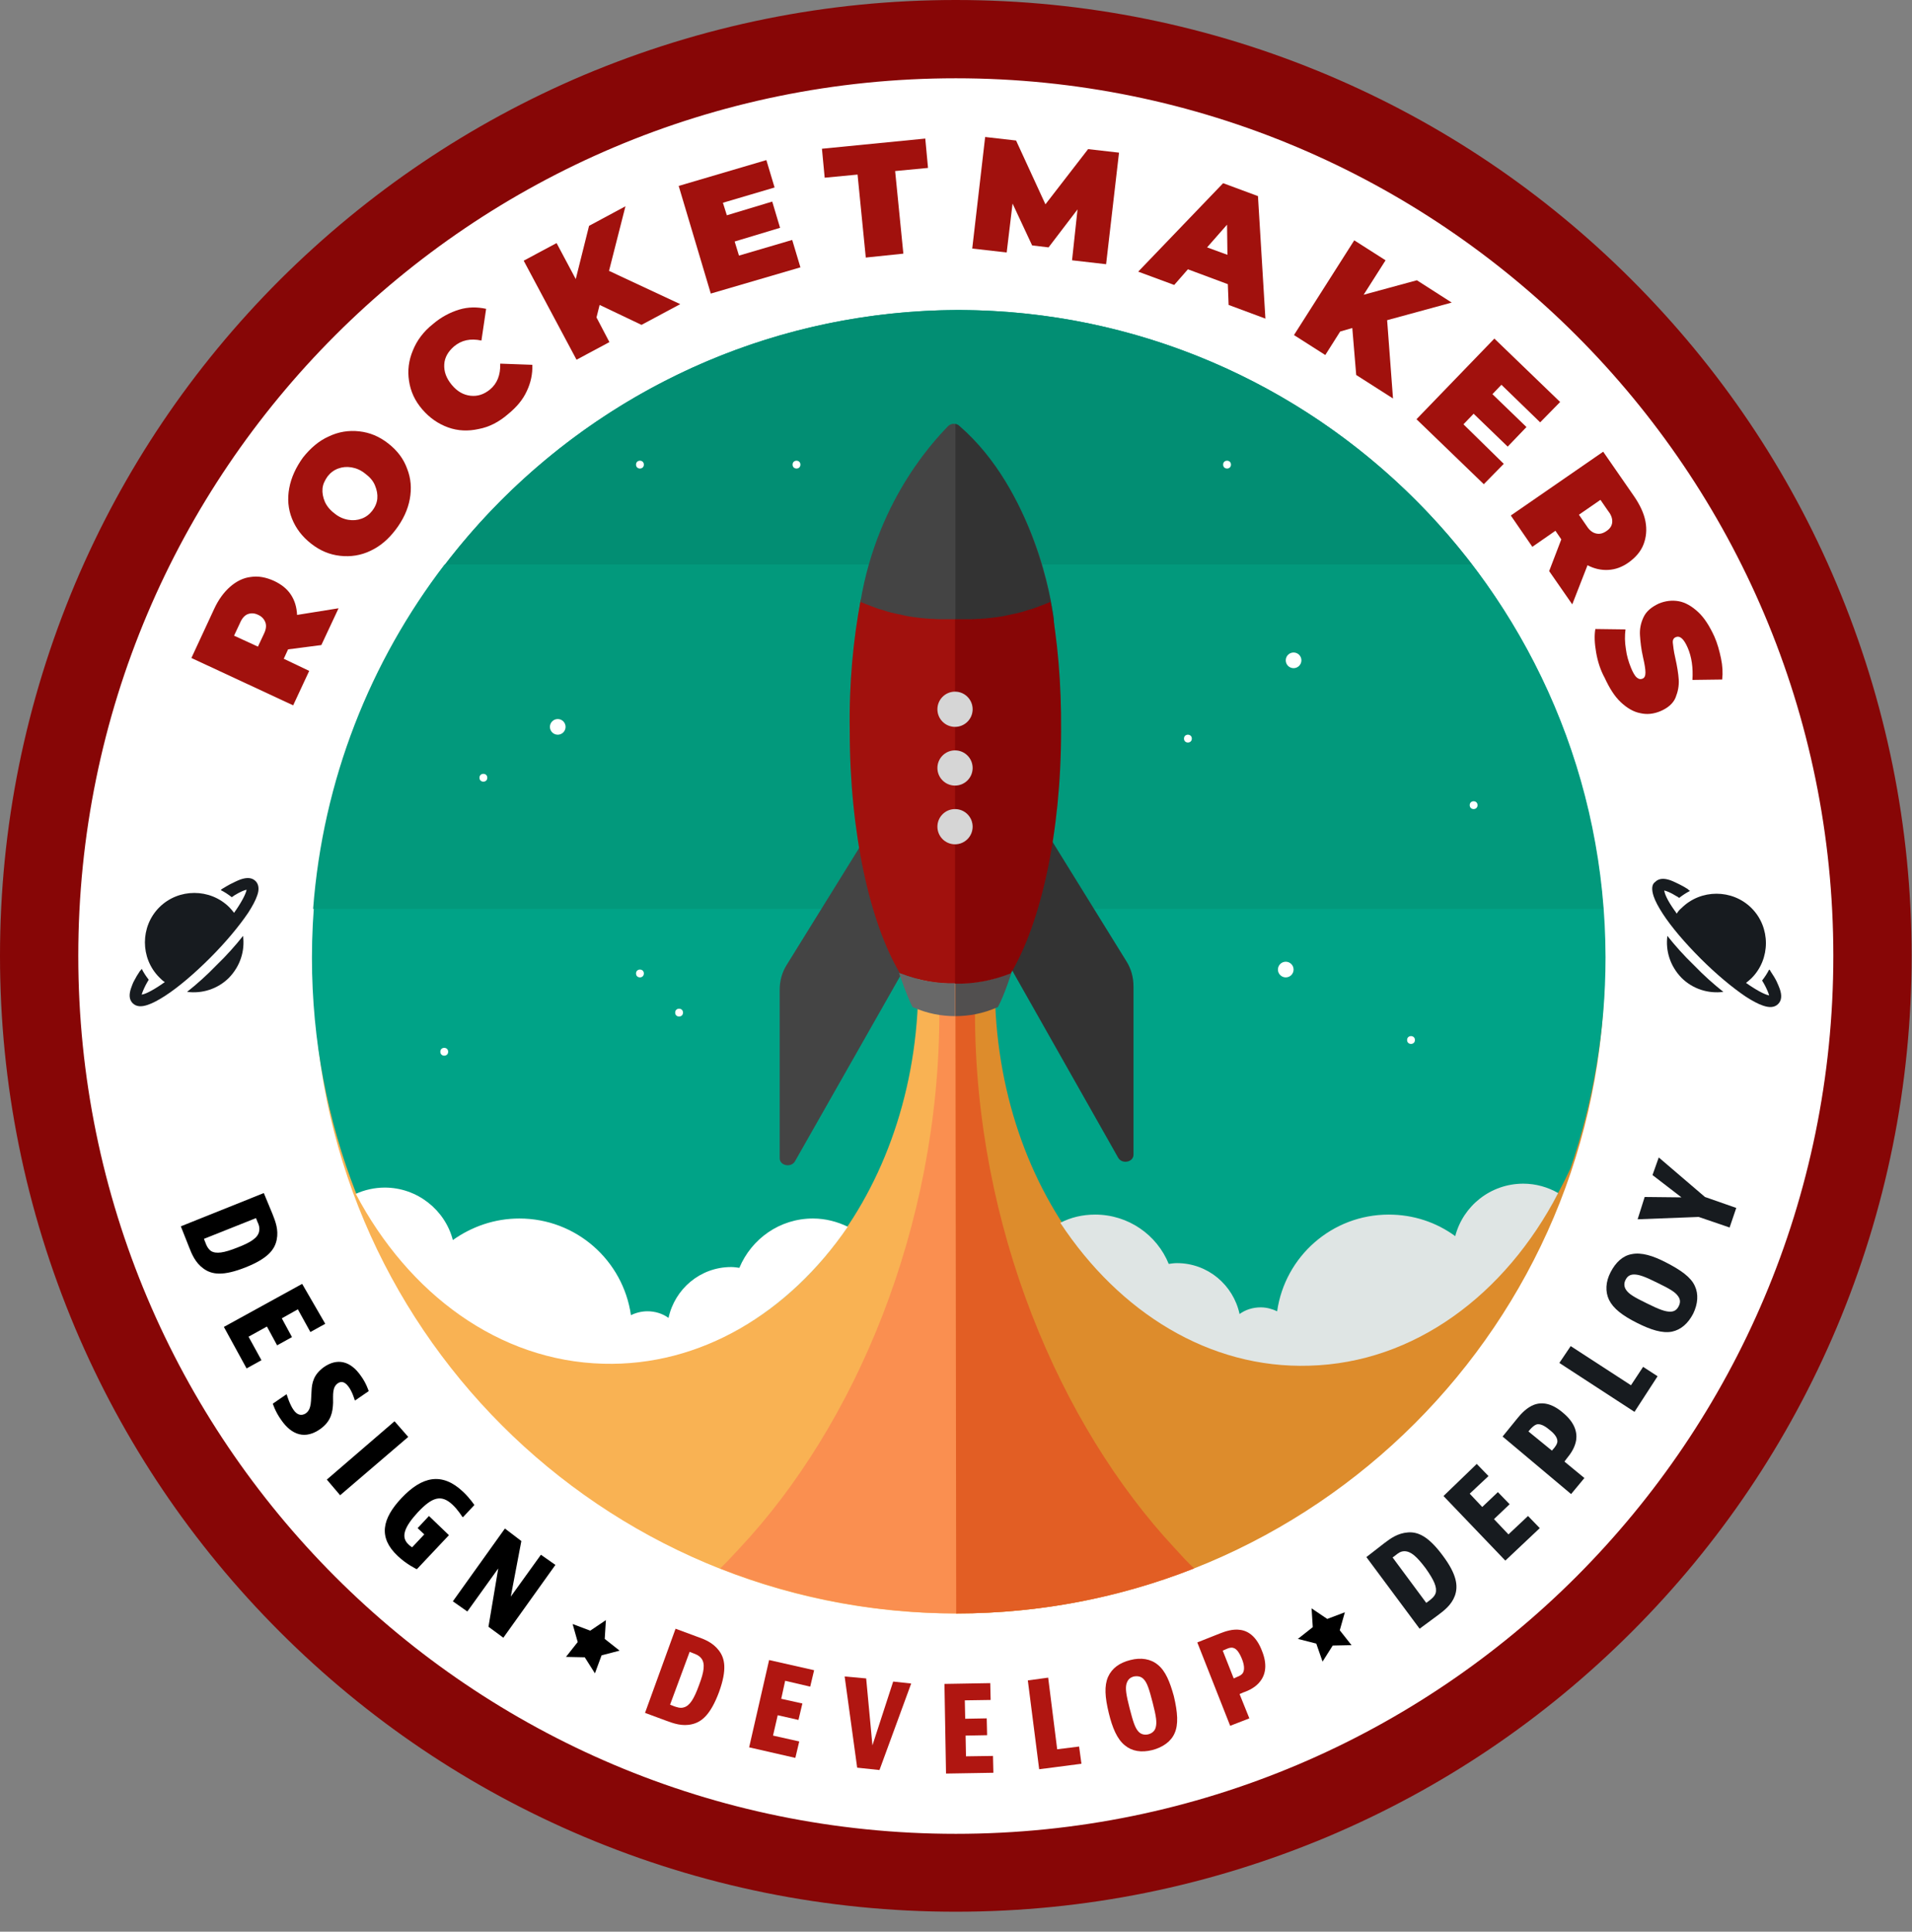 <?xml version="1.0" encoding="utf-8"?>
<!-- Generator: Adobe Illustrator 23.0.0, SVG Export Plug-In . SVG Version: 6.00 Build 0)  -->
<svg version="1.1" id="Layer_1" xmlns="http://www.w3.org/2000/svg" xmlns:xlink="http://www.w3.org/1999/xlink" x="0px" y="0px"
	 viewBox="0 0 488.5 493.5" style="enable-background:new 0 0 488.5 493.5;" xml:space="preserve">
<rect x="0" y="0" width="488.5" height="493.5" fill="#808080" stroke="none"/>
<style type="text/css">
	.st0{fill:#DFE5E4;}
	.st1{fill:#CCCCCC;}
	.st2{fill:#FA8F50;}
	.st3{fill:#E25E24;}
	.st4{fill:#FFFFFF;}
	.st5{fill:#870606;}
	.st6{fill:#F9B253;}
	.st7{fill:#DD8C2C;}
	.st8{fill:#00A387;}
	.st9{fill:#028E73;}
	.st10{fill:#02997C;}
	.st11{fill:#444444;}
	.st12{fill:#514F4F;}
	.st13{fill:#333333;}
	.st14{fill:#A1110D;}
	.st15{fill:#D6D6D6;}
	.st16{fill:#B01611;}
	.st17{fill:#171B1F;}
	.st18{fill:#686868;}
</style>
<g>
	<g>
		<path class="st0" d="M474.4,991c25.8-0.7,48.3-17,61.8-41.4c-2.8-2-6.2-3.2-9.9-3.2c-8,0-14.7,5.4-16.6,12.8
			c-4.5-3.3-10.1-5.3-16.2-5.3c-13.8,0-25.3,10.2-27.2,23.6c-1.2-0.6-2.6-1-4-1c-1.9,0-3.7,0.6-5.2,1.6c-1.5-7.1-7.8-12.4-15.3-12.4
			c-0.7,0-1.3,0.1-2,0.1c-2.9-7-9.8-12-17.9-12c-3.4,0-6.6,0.9-9.4,2.4C427.4,978.1,449.8,991.7,474.4,991z"/>
	</g>
</g>
<g>
	<g>
		<path class="st1" d="M646.8,992.4c5.3,0.1,10.5-0.4,15.5-1.5c0.1-0.1,0.2-0.3,0.3-0.4c0.1,0.1,0.2,0.2,0.2,0.3
			c17.8-4.1,33.6-15.7,45.1-32c-3.4-3-7.9-4.8-12.8-4.8c-8.1,0-15,5-17.9,12c-0.7-0.1-1.3-0.1-2-0.1c-7.5,0-13.8,5.3-15.3,12.4
			c-1.5-1-3.3-1.6-5.2-1.6c-1.5,0-2.8,0.3-4,1c-1.9-13.3-13.3-23.6-27.2-23.6c-6.1,0-11.7,2-16.2,5.3c-1.9-7.4-8.6-12.8-16.6-12.8
			c-2.6,0-5.1,0.6-7.4,1.7C596.7,974.2,619.9,991.7,646.8,992.4z"/>
	</g>
</g>
<path class="st2" d="M556,951.7c0,54.8-21.6,105.5-51.1,136.9c-1.9,2-3.1,3.4-4.9,5.1c18.8,7.4,39.3,11.5,60.8,11.5l0.2-167h-4.8
	C556.3,942.6,556,946.7,556,951.7z"/>
<path class="st3" d="M616.2,1088.6c-29.4-31.5-51.1-82.2-51.1-136.9c0-5-0.3-9-0.2-13.5h-4.8l0.2,167c21.5,0,42-4.1,60.8-11.5
	C619.3,1092,618.1,1090.7,616.2,1088.6z"/>
<circle class="st0" cx="937.3" cy="1038.5" r="166.2"/>
<g>
	<g>
		<g>
			<path class="st4" d="M244.2,478.5c-62.6,0-121.4-24.4-165.6-68.6C34.4,365.6,10,306.8,10,244.2c0-62.6,24.4-121.4,68.6-165.6
				S181.7,10,244.2,10s121.4,24.4,165.6,68.6s68.6,103.1,68.6,165.6c0,62.6-24.4,121.4-68.6,165.6
				C365.6,454.1,306.8,478.5,244.2,478.5z"/>
		</g>
		<g>
			<path class="st5" d="M244.2,20c123.8,0,224.2,100.4,224.2,224.2S368.1,468.5,244.2,468.5S20,368.1,20,244.2S120.4,20,244.2,20
				 M244.2,0c-33,0-64.9,6.5-95.1,19.2C120.1,31.5,94,49.1,71.5,71.5c-22.4,22.4-40,48.5-52.3,77.6C6.5,179.3,0,211.3,0,244.2
				s6.5,64.9,19.2,95.1c12.3,29.1,29.9,55.2,52.3,77.6c22.4,22.4,48.5,40,77.6,52.3c30.1,12.7,62.1,19.2,95.1,19.2
				s64.9-6.5,95.1-19.2c29.1-12.3,55.2-29.9,77.6-52.3c22.4-22.4,40-48.5,52.3-77.6c12.7-30.1,19.2-62.1,19.2-95.1
				s-6.5-64.9-19.2-95.1C457,120.1,439.4,94,416.9,71.5c-22.4-22.4-48.5-40-77.6-52.3C309.2,6.5,277.2,0,244.2,0L244.2,0z"/>
		</g>
	</g>
	<g>
		<g>
			<path class="st6" d="M81.8,225.2c-1.1,7.5-1.6,15.2-1.6,23c0,90.5,73.4,164,164,164s164-73.4,164-164c0-7.8-0.6-15.5-1.6-23H81.8
				z"/>
		</g>
		<g>
			<path class="st7" d="M244.3,412.2c91.5,0,165.7-74.2,165.7-165.7c0-7.9-0.6-15.7-1.6-23.3H245.1L244.3,412.2z"/>
		</g>
		<g>
			<path class="st8" d="M245.1,79.2L245.1,79.2c-0.1,0-0.2,0-0.2,0c-0.1,0-0.2,0-0.2,0v0c-91.2,0.3-165,74.3-165,165.5
				c0,21.2,4,41.6,11.3,60.2c14.8,26.6,39.7,43.8,67.5,43c43.2-1.2,77-45.3,76.1-98.8h10.1h0.5h9c-1.1,53.7,32.8,98,76.1,99.2
				c30.1,0.8,56.8-19.3,70.9-49.7c5.8-16.9,9-35.1,9-54C410.1,153.5,336.2,79.5,245.1,79.2z"/>
		</g>
		<g>
			<g>
				<path class="st9" d="M376.1,144.2c-30.2-39.4-77.6-64.8-131-65v0c-0.1,0-0.2,0-0.2,0c-0.1,0-0.2,0-0.2,0v0
					c-53.4,0.2-100.8,25.6-131,65H376.1z"/>
			</g>
		</g>
		<g>
			<path class="st10" d="M80,232.2h329.6c-2.5-33-14.6-63.2-33.5-88H113.6C94.6,169,82.5,199.2,80,232.2z"/>
		</g>
		<g>
			<path class="st4" d="M154.1,348.4c24.9,0.7,47.5-13,62.5-35c-2.7-1.3-5.7-2.1-8.9-2.1c-8.5,0-15.7,5.2-18.8,12.6
				c-0.7-0.1-1.4-0.2-2.1-0.2c-7.9,0-14.4,5.6-16,13c-1.5-1.1-3.4-1.7-5.4-1.7c-1.5,0-3,0.4-4.2,1c-2-14-14-24.7-28.5-24.7
				c-6.4,0-12.2,2.1-17,5.5c-2-7.7-9.1-13.4-17.4-13.4c-2.6,0-5.2,0.6-7.4,1.6C104.4,330.6,127.5,347.7,154.1,348.4z"/>
		</g>
		<g>
			<path class="st0" d="M398.1,304.8c-2.6-1.5-5.7-2.4-8.9-2.4c-8.4,0-15.4,5.7-17.4,13.4c-4.8-3.5-10.6-5.5-17-5.5
				c-14.5,0-26.5,10.7-28.5,24.7c-1.3-0.6-2.7-1-4.2-1c-2,0-3.9,0.6-5.4,1.7c-1.6-7.4-8.1-13-16-13c-0.7,0-1.4,0.1-2.1,0.2
				c-3-7.4-10.3-12.6-18.8-12.6c-3.2,0-6.2,0.7-8.9,2.1c15.1,22.9,38.1,37.3,63.6,36.5C361.3,348.2,384.6,330.8,398.1,304.8z"/>
		</g>
		<g>
			<path class="st2" d="M240,258.7c0,54.8-21.6,105.5-51.1,136.9c-1.9,2-3.1,3.4-4.9,5.1c18.8,7.4,39.3,11.5,60.8,11.5l0.2-167h-4.8
				C240.3,249.6,240,253.7,240,258.7z"/>
		</g>
		<g>
			<path class="st3" d="M300.2,395.6c-29.4-31.5-51.1-82.2-51.1-136.9c0-5-0.3-9-0.2-13.5h-4.8l0.2,167c21.5,0,42-4.1,60.8-11.5
				C303.3,399,302.1,397.7,300.2,395.6z"/>
		</g>
		<g>
			<g>
				<path class="st11" d="M245,108.8c-0.8-0.7-1.9-0.7-2.7,0c-4.2,4.3-20.2,21.4-23.2,50.4c0,0,54,23,50-2
					C268.6,154,265.1,127.2,245,108.8z"/>
			</g>
			<g>
				<g>
					<path class="st12" d="M258.4,248.5c0,0-0.1,0.1-0.1,0.1c-5.1,2-9.9,2.7-14.2,2.6v8.4c3.3,0,7-0.6,10.8-2.3c0,0,0.1,0,0.1-0.1
						C256.5,254.5,258.6,248.1,258.4,248.5z"/>
				</g>
			</g>
			<g>
				<path class="st13" d="M264.1,207.3l23.7,38.3c1.2,1.9,1.8,4.1,1.8,6.4l0,43c0,1.9-2.9,2.5-3.9,0.8l0,0l-26.6-47
					c-1.9-3.3-2.1-7.2-0.6-10.7l8.4-20.3C267.5,216.3,263.3,205.9,264.1,207.3z"/>
			</g>
			<g>
				<path class="st11" d="M222.5,211.8l-21.5,34.7c-1.2,1.9-1.8,4.1-1.8,6.4l0,43c0,1.9,2.9,2.5,3.9,0.8v0l26.7-47
					c1.9-3.3,2.1-7.2,0.7-10.7l-8.4-20.3C221.4,217.3,223.4,210.4,222.5,211.8z"/>
			</g>
			<g>
				<path class="st14" d="M219.9,153.3c0-0.1,0.1-0.1,0.1-0.1c0,0.2-0.1,0.4-0.1,0.6c0.9,0.4,1.8,0.7,2.8,1.1
					c0.3,0.1,0.5,0.2,0.8,0.3c0.7,0.3,1.5,0.5,2.2,0.7c0.2,0.1,0.4,0.1,0.6,0.2c0.9,0.3,1.8,0.5,2.7,0.7c0.2,0,0.3,0.1,0.5,0.1
					c0.8,0.2,1.5,0.3,2.3,0.5c0.2,0,0.4,0.1,0.6,0.1c1.9,0.3,3.7,0.5,5.5,0.6c0.1,0,0.3,0,0.4,0c0.9,0.1,1.8,0.1,2.6,0.1
					c0,0,0,0,0,0c0.9,0,1.9,0,2.8,0c0,0,0,0,0,0c0.2,0,0.3,0,0.5,0v93.1c-4.3,0.1-9.1-0.6-14.2-2.6c0,0-0.1-0.1-0.1-0.1
					c-7.6-12.8-12.8-35.7-12.8-61.9C216.9,174.6,218,163.3,219.9,153.3z"/>
			</g>
			<g>
				<path class="st13" d="M269.1,157.2c-0.5-3.2-5-32-24-48.4c-0.3-0.3-0.6-0.4-1-0.5v59C257.6,170.2,271.1,170.2,269.1,157.2z"/>
			</g>
			<g>
				<path class="st5" d="M268.3,153.3c0-0.1-0.1-0.1-0.1-0.1c0,0.2,0.1,0.4,0.1,0.6c-0.9,0.4-1.8,0.7-2.8,1.1
					c-0.3,0.1-0.5,0.2-0.8,0.3c-0.7,0.3-1.5,0.5-2.2,0.7c-0.2,0.1-0.4,0.1-0.6,0.2c-0.9,0.3-1.8,0.5-2.7,0.7c-0.2,0-0.3,0.1-0.5,0.1
					c-0.8,0.2-1.5,0.3-2.3,0.5c-0.2,0-0.4,0.1-0.6,0.1c-1.9,0.3-3.7,0.5-5.5,0.6c-0.1,0-0.3,0-0.4,0c-0.9,0.1-1.8,0.1-2.6,0.1
					c0,0,0,0,0,0c-0.9,0-1.9,0-2.8,0c0,0,0,0,0,0c-0.2,0-0.3,0-0.5,0v93.1c4.3,0.1,9.1-0.6,14.2-2.6c0,0,0.1-0.1,0.1-0.1
					c7.6-12.8,12.8-35.7,12.8-61.9C271.2,174.6,270.2,163.3,268.3,153.3z"/>
			</g>
			<g>
				<circle class="st15" cx="244" cy="181.2" r="4.5"/>
			</g>
			<g>
				<circle class="st15" cx="244" cy="196.2" r="4.5"/>
			</g>
			<g>
				<circle class="st15" cx="244" cy="211.2" r="4.5"/>
			</g>
		</g>
		<g>
			<g>
				<circle class="st4" cx="142.5" cy="185.7" r="2"/>
			</g>
			<g>
				<circle class="st4" cx="328.5" cy="247.7" r="2"/>
			</g>
			<g>
				<circle class="st4" cx="360.5" cy="265.7" r="1"/>
			</g>
			<g>
				<circle class="st4" cx="330.5" cy="168.7" r="2"/>
			</g>
			<g>
				<circle class="st4" cx="123.5" cy="198.7" r="1"/>
			</g>
			<g>
				<circle class="st4" cx="113.5" cy="268.7" r="1"/>
			</g>
			<g>
				<circle class="st4" cx="173.5" cy="258.7" r="1"/>
			</g>
			<g>
				<circle class="st4" cx="203.5" cy="118.7" r="1"/>
			</g>
			<g>
				<circle class="st4" cx="163.5" cy="118.7" r="1"/>
			</g>
			<g>
				<circle class="st4" cx="303.5" cy="188.7" r="1"/>
			</g>
			<g>
				<circle class="st4" cx="163.5" cy="248.7" r="1"/>
			</g>
			<g>
				<circle class="st4" cx="313.5" cy="118.7" r="1"/>
			</g>
			<g>
				<circle class="st4" cx="376.5" cy="205.7" r="1"/>
			</g>
		</g>
	</g>
	<g>
		<path d="M69.6,310.1c0.8,2,1.6,4.1,1.1,6.6c-0.5,2.5-2.2,4.8-8,7.1c-5.6,2.2-8.5,1.9-10.7,0.3c-2.1-1.5-3-3.7-3.7-5.5l-2.1-5.3
			l21.2-8.5L69.6,310.1z M52.1,316.5l0.4,1c0.2,0.6,0.6,1.5,1.4,2.1c1.3,0.8,3.3,0.5,6.8-0.9c3.4-1.3,5.2-2.5,5.5-4.1
			c0.2-1-0.1-1.8-0.4-2.4l-0.4-1L52.1,316.5z"/>
		<path d="M83.1,338.2l-3.8,2.1l-3.2-5.8l-4.1,2.3l2.6,4.8l-3.8,2.1l-2.6-4.8l-4.7,2.6l3.3,6l-3.8,2.1l-5.8-10.6l20-11L83.1,338.2z"
			/>
		<path d="M90.7,357.8l-0.1-0.2c0,0-0.6-2.1-1.6-3.4c-0.9-1.2-1.8-1.4-2.7-0.8c-1.4,1-1.2,2.8-1.2,5c-0.1,2.4-0.5,4.7-3.3,6.7
			c-3.7,2.6-7.2,1.7-10-2.4c-1.5-2.1-2.1-4.1-2.1-4.1l3.5-2.4l0.1,0.2c0,0,0.7,2.4,1.7,3.8c0.9,1.3,2,1.6,3.1,0.9
			c1.6-1.1,1.3-3.4,1.5-5.8c0.1-2,0.5-4.1,3.1-6c3.4-2.4,6.8-1.7,9.5,2.2c1.4,1.9,2,3.9,2,3.9L90.7,357.8z"/>
		<path d="M104.3,367.1L86.9,382l-3.4-4l17.3-14.9L104.3,367.1z"/>
		<path d="M114.7,392.2l-8.2,8.7c0,0-2.6-1.2-4.9-3.4c-5-4.7-4-9.5,1-14.8c5.2-5.5,10.3-6.7,15.7-1.6c1.8,1.7,2.9,3.4,2.9,3.4
			l-2.9,3.1l-0.2-0.1c0,0-1.1-1.8-2.5-3.1c-2.9-2.7-5.2-1.9-8.8,1.9c-3.5,3.8-4.5,6.4-2.4,8.3c0.4,0.4,0.9,0.7,0.9,0.7l3.1-3.3
			l-1.7-1.6l2.9-3.1L114.7,392.2z"/>
		<path d="M133.2,393.7l-2.7,14.2l7.7-10.7l3.7,2.6l-13.3,18.6l-3.8-2.8l2.5-14.9l-7.9,11l-3.7-2.6l13.3-18.6L133.2,393.7z"/>
		<path class="st16" d="M178,418.1c2,0.7,4.1,1.5,5.7,3.6c1.5,2,2.1,4.8,0,10.6c-2.1,5.6-4.3,7.6-6.9,8.2c-2.5,0.6-4.7-0.2-6.6-0.9
			l-5.4-2l7.8-21.5L178,418.1z M171.2,435.5l1,0.4c0.6,0.2,1.6,0.6,2.5,0.3c1.5-0.4,2.6-2.1,3.9-5.7c1.3-3.4,1.6-5.5,0.6-6.8
			c-0.6-0.8-1.5-1.1-2-1.3l-1-0.4L171.2,435.5z"/>
		<path class="st16" d="M208,426.7l-1,4.2l-6.4-1.5l-1,4.6l5.4,1.2l-1,4.2l-5.3-1.2l-1.2,5.2l6.7,1.5l-1,4.2l-11.8-2.7l5.1-22.3
			L208,426.7z"/>
		<path class="st16" d="M221.3,428.8l1.6,17.1l5.3-16.3l4.6,0.5l-8.1,22.1l-5.7-0.6l-3.2-23.3L221.3,428.8z"/>
		<path class="st16" d="M253,430l0.1,4.3l-6.6,0.1l0.1,4.7l5.5-0.1l0.1,4.3l-5.5,0.1l0.1,5.3l6.9-0.1l0.1,4.3l-12.1,0.2l-0.4-22.9
			L253,430z"/>
		<path class="st16" d="M267.8,428.6l2.3,18.3l5.6-0.7l0.6,4.4l-10.8,1.4l-2.9-22.7L267.8,428.6z"/>
		<path class="st16" d="M300.1,442.8c-0.9,2.1-3,3.6-5.7,4.3c-2.8,0.7-5.2,0.3-7-1.2c-2-1.6-3.2-4.5-4.1-8.2c-1-4.1-1.2-7-0.2-9.3
			c1-2.2,2.9-3.6,5.7-4.3c2.7-0.7,5.2-0.3,7,1.2c2,1.6,3.1,4.4,4.1,8C300.9,437.5,301.1,440.6,300.1,442.8z M295.3,441.2
			c0.3-1.2,0.1-2.7-0.8-6.2c-0.9-3.5-1.4-5-2.2-5.9c-0.6-0.7-1.4-1-2.6-0.8c-1.1,0.3-1.6,0.9-1.9,1.9c-0.3,1.2-0.1,2.7,0.8,6.2
			c0.9,3.5,1.4,5,2.2,5.9c0.6,0.7,1.4,1,2.5,0.8C294.5,442.8,295.1,442.1,295.3,441.2z"/>
		<path class="st16" d="M311.7,417.3c1.3-0.5,3.2-1.2,5.2-0.9c2.2,0.3,4.2,1.9,5.5,5.3c1.4,3.4,1,6-0.4,7.8
			c-1.1,1.5-2.9,2.4-4.4,2.9l-0.9,0.4l2.5,6.2l-4.9,1.9l-8.4-21.3L311.7,417.3z M315.2,428.8l0.9-0.4c0.5-0.2,1.2-0.5,1.5-1.1
			c0.4-0.8,0.3-2-0.3-3.5c-0.7-1.7-1.4-2.6-2.2-2.8c-0.7-0.2-1.3,0.1-1.8,0.3l-0.9,0.4L315.2,428.8z"/>
		<path class="st17" d="M353.6,394.3c1.7-1.3,3.5-2.6,6.1-2.8c2.5-0.2,5.2,0.9,8.9,5.9c3.6,4.8,4,7.8,3.1,10.3
			c-0.9,2.4-2.8,3.8-4.4,5l-4.6,3.4l-13.6-18.3L353.6,394.3z M364.4,409.5l0.8-0.6c0.5-0.4,1.3-1,1.6-1.9c0.4-1.5-0.4-3.3-2.6-6.4
			c-2.2-2.9-3.7-4.3-5.4-4.3c-1,0-1.7,0.6-2.2,1l-0.8,0.6L364.4,409.5z"/>
		<path class="st17" d="M377.3,374l3,3.1l-4.8,4.5l3.2,3.4l4-3.8l3,3.1l-4,3.8l3.7,3.9l5-4.7l3,3.1l-8.8,8.3l-15.8-16.5L377.3,374z"
			/>
		<path class="st17" d="M387.8,362.2c0.9-1.1,2.3-2.6,4.1-3.3c2.1-0.8,4.6-0.4,7.4,2c2.9,2.4,3.7,4.8,3.4,7
			c-0.3,1.9-1.4,3.5-2.4,4.7l-0.6,0.8l5.1,4.2l-3.4,4.1L383.9,367L387.8,362.2z M396.5,370.6l0.6-0.7c0.3-0.4,0.8-1,0.8-1.7
			c0-0.9-0.7-1.9-2-2.9c-1.4-1.2-2.5-1.6-3.3-1.4c-0.6,0.2-1.1,0.7-1.5,1.1l-0.6,0.7L396.5,370.6z"/>
		<path class="st17" d="M401.3,343.9l15.4,10l3.1-4.7l3.7,2.4l-5.9,9.1l-19.2-12.5L401.3,343.9z"/>
		<path class="st17" d="M433,328.5c1,2.1,0.8,4.6-0.4,7.1c-1.3,2.5-3.1,4.1-5.4,4.6c-2.5,0.5-5.5-0.5-8.9-2.2
			c-3.8-1.9-6.1-3.7-7.2-5.9c-1-2.1-0.9-4.6,0.4-7.1c1.3-2.5,3.1-4.2,5.4-4.6c2.5-0.5,5.4,0.4,8.7,2.1
			C429.5,324.5,432,326.3,433,328.5z M428.7,331.1c-0.7-1-2-1.8-5.3-3.4c-3.2-1.6-4.7-2.1-5.9-2.1c-1,0-1.7,0.4-2.2,1.4
			c-0.5,1-0.3,1.9,0.2,2.6c0.7,1,2,1.8,5.3,3.4c3.2,1.6,4.7,2.1,5.9,2.1c1,0,1.7-0.4,2.2-1.4C429.4,332.7,429.3,331.9,428.7,331.1z"
			/>
		<path class="st17" d="M420.2,305.8l9.4,0.1l-7.4-5.7l1.6-4.5l11.8,10.1l8,2.8l-1.7,5l-7.9-2.7l-15.6,0.6L420.2,305.8z"/>
	</g>
	<g>
		<g id="XMLID_4_">
			<g id="XMLID_6_">
				<path class="st17" d="M422.5,229c0.4,1.2,1.2,2.7,2.3,4.4c2.2,3.4,5.7,7.5,9.7,11.5s8.1,7.4,11.5,9.7c1.7,1.1,3.2,1.9,4.4,2.3
					c1.7,0.6,3,0.5,3.9-0.4c0.9-0.9,1-2.2,0.4-3.9c-0.2-0.6-0.5-1.2-0.8-1.9c-0.4-0.8-0.9-1.6-1.5-2.5c-0.1-0.2-0.2-0.4-0.4-0.5
					c-0.5,1-1.1,1.9-1.8,2.8c0.3,0.5,0.6,1,0.8,1.4c0.6,1.2,0.9,2,1,2.4c-0.7-0.1-2.4-0.8-5.2-2.7c-0.2-0.2-0.5-0.3-0.7-0.5
					c0.5-0.4,1-0.8,1.4-1.2c4.9-4.9,4.9-13,0-17.9c-4.9-4.9-13-4.9-17.9,0c-0.5,0.4-0.9,0.9-1.2,1.4c-0.2-0.2-0.3-0.5-0.5-0.7
					c-2-2.8-2.6-4.4-2.7-5.2c0.5,0.1,1.6,0.5,3.2,1.5c0.2,0.1,0.4,0.2,0.6,0.4c0.9-0.7,1.8-1.3,2.8-1.8c-0.2-0.1-0.4-0.2-0.5-0.4
					c-0.6-0.4-1.3-0.8-1.9-1.1c-1-0.5-1.8-0.9-2.6-1.2c-1.7-0.6-3-0.5-3.9,0.4C422,225.9,421.9,227.2,422.5,229z"/>
			</g>
			<g id="XMLID_5_">
				<path class="st17" d="M426,239.1c-0.5,3.8,0.7,7.7,3.6,10.7c2.9,2.9,6.9,4.1,10.7,3.6c-2.4-1.9-5-4.2-7.5-6.8
					C430.2,244.1,427.9,241.5,426,239.1z"/>
			</g>
		</g>
	</g>
	<g>
		<g id="XMLID_1_">
			<g id="XMLID_3_">
				<path class="st17" d="M65.3,225.1c-0.9-0.9-2.2-1-3.9-0.4c-0.8,0.3-1.6,0.7-2.6,1.2c-0.6,0.3-1.2,0.7-1.9,1.1
					c-0.2,0.1-0.3,0.2-0.5,0.4c1,0.5,1.9,1.1,2.8,1.8c0.2-0.1,0.4-0.2,0.6-0.4c1.6-1,2.7-1.4,3.2-1.5c-0.1,0.7-0.8,2.4-2.7,5.2
					c-0.2,0.2-0.3,0.5-0.5,0.7c-0.4-0.5-0.8-1-1.2-1.4c-4.9-4.9-13-4.9-17.9,0c-4.9,4.9-4.9,13,0,17.9c0.5,0.5,0.9,0.9,1.4,1.2
					c-0.2,0.2-0.5,0.3-0.7,0.5c-2.8,1.9-4.4,2.6-5.2,2.7c0.1-0.4,0.4-1.2,1-2.4c0.2-0.4,0.5-0.9,0.8-1.4c-0.7-0.9-1.3-1.8-1.8-2.8
					c-0.1,0.2-0.2,0.4-0.4,0.5c-0.6,0.9-1.1,1.7-1.5,2.5c-0.4,0.7-0.6,1.4-0.8,1.9c-0.6,1.7-0.5,3,0.4,3.9c0.9,0.9,2.2,1,3.9,0.4
					c1.2-0.4,2.7-1.2,4.4-2.3c3.4-2.2,7.5-5.7,11.5-9.7s7.4-8.1,9.7-11.5c1.1-1.7,1.9-3.2,2.3-4.4C66.3,227.2,66.1,225.9,65.3,225.1
					z"/>
			</g>
			<g id="XMLID_2_">
				<path class="st17" d="M62.1,239.1c0.5,3.8-0.7,7.7-3.6,10.7c-2.9,2.9-6.9,4.1-10.7,3.6c2.4-1.9,5-4.2,7.5-6.8
					C57.9,244.1,60.2,241.5,62.1,239.1z"/>
			</g>
		</g>
	</g>
	<g>
		<path class="st14" d="M73.6,165.9l-1.1,2.4l6.5,3.1l-4.1,8.8l-26-12.1l5.8-12.5c1.1-2.4,2.5-4.3,4.1-5.7c1.6-1.4,3.4-2.3,5.3-2.5
			c1.9-0.3,3.9,0.1,5.9,1c1.9,0.9,3.3,2,4.3,3.5c1,1.5,1.5,3.2,1.6,5.2l10.6-1.7l-4.4,9.4L73.6,165.9z M63.3,156.9
			c-0.8,0.3-1.5,1.1-2,2.3l-1.5,3.2l6.1,2.8l1.5-3.2c0.6-1.2,0.7-2.2,0.4-3c-0.3-0.8-0.9-1.5-1.8-1.9
			C65,156.6,64.1,156.6,63.3,156.9z"/>
		<path class="st14" d="M94.7,140.7c-2.5,1.2-5.1,1.6-7.8,1.3c-2.7-0.3-5.1-1.3-7.4-3.1c-2.3-1.8-3.9-3.9-4.9-6.4
			c-1-2.5-1.2-5.1-0.7-7.8s1.7-5.3,3.5-7.8c1.9-2.4,4.1-4.3,6.6-5.4c2.5-1.2,5.1-1.6,7.8-1.3s5.1,1.3,7.4,3.1s3.9,3.9,4.8,6.4
			c1,2.5,1.2,5.1,0.7,7.8c-0.5,2.7-1.7,5.3-3.6,7.8S97.2,139.5,94.7,140.7z M96.4,127.4c0.1-1.1-0.1-2.2-0.6-3.4s-1.3-2.1-2.5-3
			c-1.1-0.9-2.3-1.4-3.5-1.6c-1.2-0.2-2.3-0.1-3.4,0.3c-1.1,0.4-2,1.1-2.7,2c-0.7,1-1.2,2-1.3,3.1c-0.1,1.1,0.1,2.2,0.6,3.4
			c0.5,1.1,1.3,2.1,2.5,3c1.1,0.9,2.3,1.4,3.5,1.6c1.2,0.2,2.3,0.1,3.4-0.3c1.1-0.4,2-1.1,2.7-2C95.8,129.6,96.3,128.5,96.4,127.4z"
			/>
		<path class="st14" d="M122.3,109.6c-2.7,0.6-5.3,0.5-7.8-0.4c-2.5-0.9-4.7-2.4-6.6-4.6c-1.9-2.2-3-4.6-3.4-7.3
			c-0.4-2.6-0.1-5.2,1-7.8c1-2.5,2.7-4.8,5.1-6.7c2.1-1.8,4.4-3,6.7-3.7c2.3-0.7,4.6-0.7,6.9-0.2l-1.2,8.1c-2.8-0.6-5.1-0.1-7,1.5
			c-1.5,1.3-2.4,2.8-2.5,4.6c-0.1,1.8,0.5,3.5,1.9,5.2c1.4,1.7,3,2.6,4.8,2.8c1.8,0.2,3.4-0.3,5-1.6c1.8-1.5,2.7-3.7,2.6-6.6
			l8.2,0.3c0.1,2.3-0.4,4.6-1.4,6.7c-1,2.2-2.6,4.1-4.8,5.9C127.5,107.8,125,109.1,122.3,109.6z"/>
		<path class="st14" d="M153.2,77.9l-0.8,3.2l3.3,6.3l-8.4,4.5l-13.5-25.3l8.4-4.5l4.9,9.2l3.4-13.6l9.3-5l-4.2,16.5l18.2,8.5
			l-9.9,5.3L153.2,77.9z"/>
		<path class="st14" d="M202.4,61.3l2.1,7L181.6,75l-8.2-27.5l22.4-6.6l2.1,7l-13.2,3.9l1,3.2l11.6-3.5l2,6.7l-11.6,3.5l1.1,3.6
			L202.4,61.3z"/>
		<path class="st14" d="M219.1,44.6l-8.4,0.8L210,38l26.4-2.6l0.7,7.5l-8.4,0.8l2.1,21.1l-9.6,1L219.1,44.6z"/>
		<path class="st14" d="M273.9,66.5l1.4-13l-7.4,9.7l-4.2-0.5l-5-10.7l-1.5,12.5l-8.8-1l3.3-28.5l7.9,0.9l7.5,16.3L278,38.1l7.9,0.9
			l-3.3,28.5L273.9,66.5z"/>
		<path class="st14" d="M313.7,72.6l-10.2-3.8l-3.5,4l-9.2-3.4l21.7-22.6l8.9,3.3l1.9,31.3l-9.4-3.5L313.7,72.6z M313.6,65.1
			l-0.1-7.7l-5.1,5.8L313.6,65.1z"/>
		<path class="st14" d="M345.5,83.8l-3.1,0.9l-3.8,6l-8-5.1l15.4-24.2l8,5.1l-5.6,8.8l13.6-3.7l8.9,5.7l-16.5,4.5l1.5,20l-9.4-6
			L345.5,83.8z"/>
		<path class="st14" d="M384.2,118.5l-5.1,5.2l-17.2-16.6l19.9-20.6l16.8,16.2l-5.1,5.2l-9.9-9.6l-2.3,2.4l8.7,8.4l-4.8,5l-8.7-8.4
			l-2.6,2.7L384.2,118.5z"/>
		<path class="st14" d="M398.9,137.8l-1.5-2.2l-5.9,4.1l-5.5-8l23.6-16.3l7.9,11.4c1.5,2.2,2.5,4.3,2.9,6.4c0.4,2.1,0.2,4.1-0.5,5.9
			c-0.7,1.8-2,3.3-3.8,4.6c-1.7,1.2-3.4,1.8-5.2,1.9c-1.8,0.1-3.6-0.3-5.3-1.2l-3.9,10l-5.9-8.5L398.9,137.8z M411.9,133.5
			c0.1-0.9-0.2-1.9-1-2.9l-2-2.9l-5.5,3.8l2,2.9c0.7,1.1,1.5,1.7,2.4,1.9c0.9,0.2,1.7,0,2.6-0.6
			C411.3,135.1,411.8,134.4,411.9,133.5z"/>
		<path class="st14" d="M407.8,166.7c-0.4-2.3-0.5-4.3-0.2-6l7.7,0.1c-0.2,1.6-0.2,3.2,0.1,5c0.2,1.7,0.7,3.3,1.3,4.8
			c0.5,1.2,1,2.1,1.5,2.5c0.5,0.4,0.9,0.5,1.4,0.3c0.6-0.2,0.8-0.8,0.8-1.6c0-0.8-0.2-2.1-0.6-3.8c-0.5-2.2-0.7-4.1-0.8-5.7
			c-0.1-1.6,0.2-3.1,0.9-4.6c0.7-1.5,2-2.6,3.9-3.5c1.7-0.7,3.4-0.9,5.1-0.6s3.4,1.3,5,2.8s2.9,3.6,4.1,6.2c0.8,1.8,1.3,3.7,1.7,5.6
			c0.4,1.9,0.5,3.7,0.3,5.4l-7.6,0.1c0.2-3.1-0.2-5.9-1.2-8.2c-1-2.3-2-3.2-3.1-2.7c-0.5,0.2-0.8,0.7-0.7,1.5s0.2,2,0.6,3.7
			c0.5,2.2,0.8,4.1,0.9,5.6c0.1,1.6-0.2,3.1-0.8,4.6s-2,2.7-3.9,3.5c-1.7,0.7-3.4,0.9-5.1,0.5c-1.7-0.3-3.4-1.3-5-2.8
			c-1.6-1.5-2.9-3.6-4.1-6.2C408.9,171.2,408.2,169,407.8,166.7z"/>
	</g>
	<g>
		<polygon points="146.3,414.9 147.6,419.5 144.6,423.3 149.4,423.4 152,427.5 153.7,422.9 158.3,421.7 154.5,418.7 154.8,413.9 
			150.8,416.6 		"/>
	</g>
	<g>
		<polygon points="343.6,411.9 342.3,416.5 345.3,420.3 340.5,420.4 337.9,424.5 336.3,419.9 331.6,418.7 335.4,415.7 335.1,410.9 
			339.1,413.6 		"/>
	</g>
</g>
<g>
	<g>
		<path class="st18" d="M229.7,248.5c0,0,0.1,0.1,0.1,0.1c5.1,2,9.9,2.7,14.2,2.6v8.4c-3.3,0-7-0.6-10.8-2.3c0,0-0.1,0-0.1-0.1
			C231.7,254.5,229.5,248.1,229.7,248.5z"/>
	</g>
</g>
</svg>
